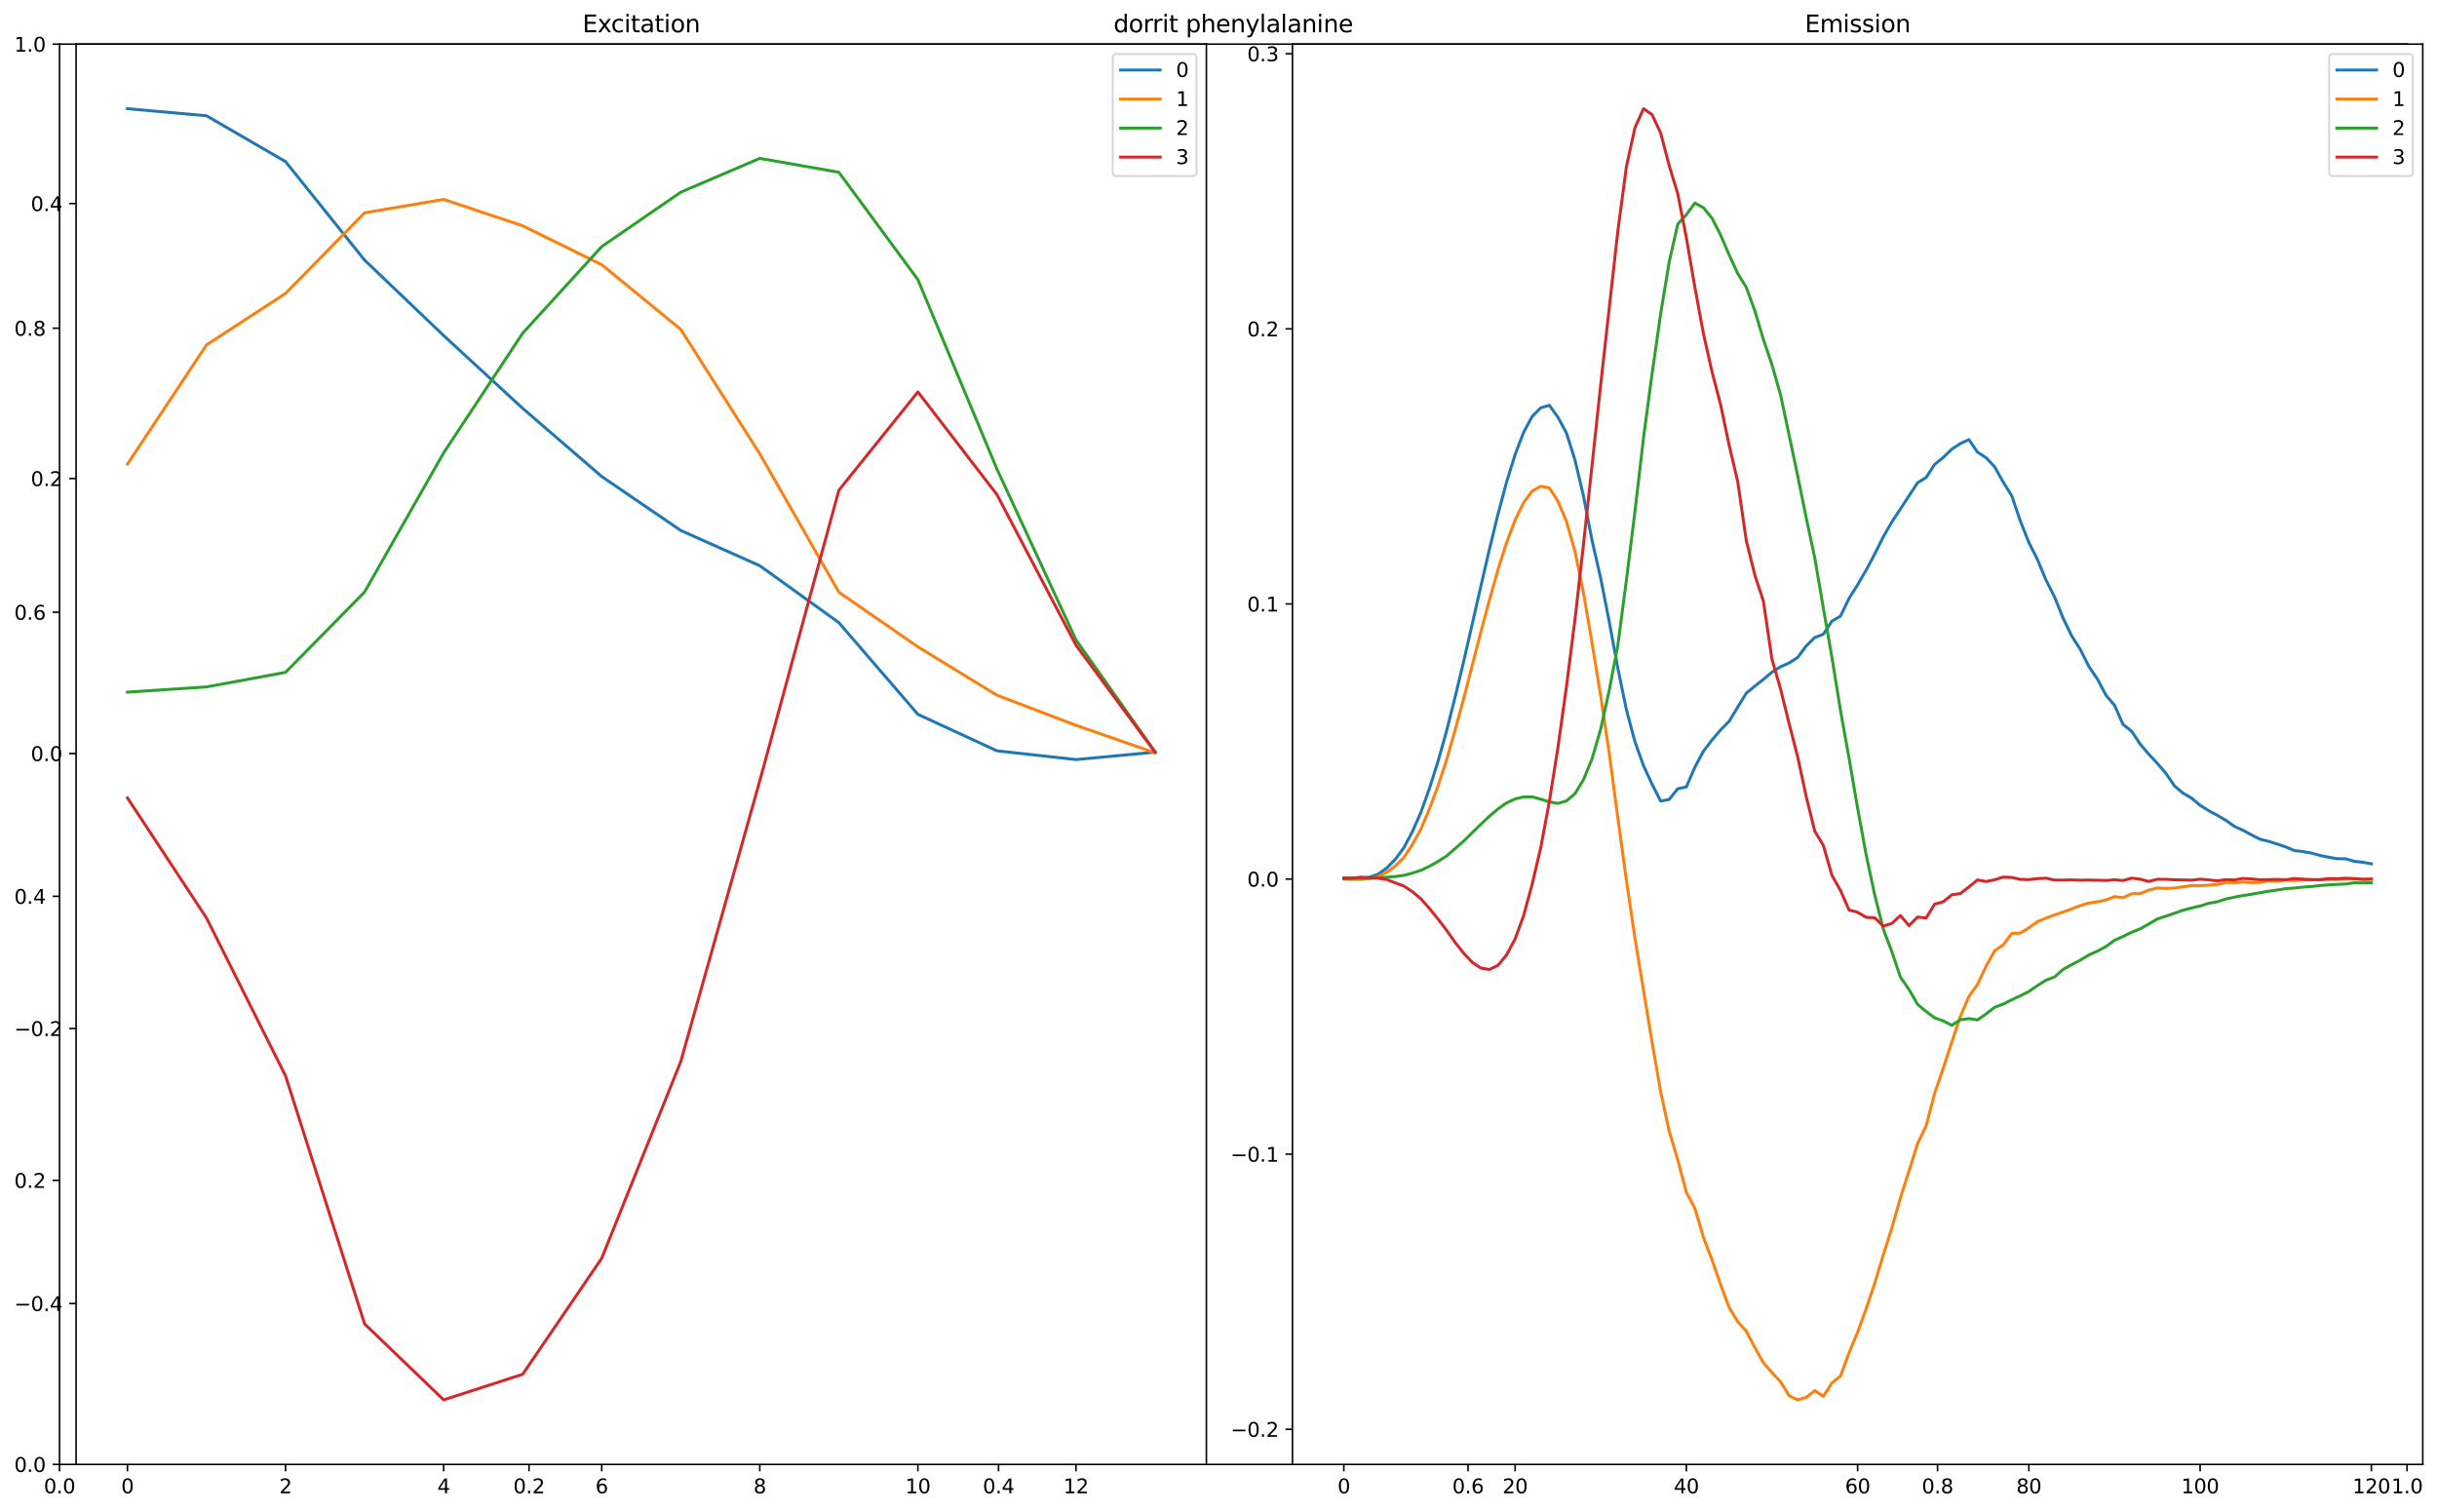 <?xml version="1.0" encoding="utf-8" standalone="no"?>
<!DOCTYPE svg PUBLIC "-//W3C//DTD SVG 1.1//EN"
  "http://www.w3.org/Graphics/SVG/1.1/DTD/svg11.dtd">
<svg xmlns:xlink="http://www.w3.org/1999/xlink" width="1232.4pt" height="764.4pt" viewBox="0 0 1232.4 764.4" xmlns="http://www.w3.org/2000/svg" version="1.1">
 <defs>
  <style type="text/css">*{stroke-linejoin: round; stroke-linecap: butt}</style>
 </defs>
 <g id="figure_1">
  <g id="patch_1">
   <path d="M 0 764.4 
L 1232.4 764.4 
L 1232.4 0 
L 0 0 
z
" style="fill: #ffffff"/>
  </g>
  <g id="axes_1">
   <g id="patch_2">
    <path d="M 30.103 740.521 
L 1217.248 740.521 
L 1217.248 22.318 
L 30.103 22.318 
z
" style="fill: #ffffff"/>
   </g>
   <g id="matplotlib.axis_1">
    <g id="xtick_1">
     <g id="line2d_1">
      <defs>
       <path id="m4908c659bb" d="M 0 0 
L 0 3.5 
" style="stroke: #000000; stroke-width: 0.8"/>
      </defs>
      <g>
       <use xlink:href="#m4908c659bb" x="30.103" y="740.521" style="stroke: #000000; stroke-width: 0.8"/>
      </g>
     </g>
     <g id="text_1">
      <!-- 0.0 -->
      <g transform="translate(22.152 755.12) scale(0.1 -0.1)">
       <defs>
        <path id="DejaVuSans-30" d="M 2034 4250 
Q 1547 4250 1301 3770 
Q 1056 3291 1056 2328 
Q 1056 1369 1301 889 
Q 1547 409 2034 409 
Q 2525 409 2770 889 
Q 3016 1369 3016 2328 
Q 3016 3291 2770 3770 
Q 2525 4250 2034 4250 
z
M 2034 4750 
Q 2819 4750 3233 4129 
Q 3647 3509 3647 2328 
Q 3647 1150 3233 529 
Q 2819 -91 2034 -91 
Q 1250 -91 836 529 
Q 422 1150 422 2328 
Q 422 3509 836 4129 
Q 1250 4750 2034 4750 
z
" transform="scale(0.016)"/>
        <path id="DejaVuSans-2e" d="M 684 794 
L 1344 794 
L 1344 0 
L 684 0 
L 684 794 
z
" transform="scale(0.016)"/>
       </defs>
       <use xlink:href="#DejaVuSans-30"/>
       <use xlink:href="#DejaVuSans-2e" x="63.623"/>
       <use xlink:href="#DejaVuSans-30" x="95.41"/>
      </g>
     </g>
    </g>
    <g id="xtick_2">
     <g id="line2d_2">
      <g>
       <use xlink:href="#m4908c659bb" x="267.532" y="740.521" style="stroke: #000000; stroke-width: 0.8"/>
      </g>
     </g>
     <g id="text_2">
      <!-- 0.2 -->
      <g transform="translate(259.581 755.12) scale(0.1 -0.1)">
       <defs>
        <path id="DejaVuSans-32" d="M 1228 531 
L 3431 531 
L 3431 0 
L 469 0 
L 469 531 
Q 828 903 1448 1529 
Q 2069 2156 2228 2338 
Q 2531 2678 2651 2914 
Q 2772 3150 2772 3378 
Q 2772 3750 2511 3984 
Q 2250 4219 1831 4219 
Q 1534 4219 1204 4116 
Q 875 4013 500 3803 
L 500 4441 
Q 881 4594 1212 4672 
Q 1544 4750 1819 4750 
Q 2544 4750 2975 4387 
Q 3406 4025 3406 3419 
Q 3406 3131 3298 2873 
Q 3191 2616 2906 2266 
Q 2828 2175 2409 1742 
Q 1991 1309 1228 531 
z
" transform="scale(0.016)"/>
       </defs>
       <use xlink:href="#DejaVuSans-30"/>
       <use xlink:href="#DejaVuSans-2e" x="63.623"/>
       <use xlink:href="#DejaVuSans-32" x="95.41"/>
      </g>
     </g>
    </g>
    <g id="xtick_3">
     <g id="line2d_3">
      <g>
       <use xlink:href="#m4908c659bb" x="504.961" y="740.521" style="stroke: #000000; stroke-width: 0.8"/>
      </g>
     </g>
     <g id="text_3">
      <!-- 0.4 -->
      <g transform="translate(497.009 755.12) scale(0.1 -0.1)">
       <defs>
        <path id="DejaVuSans-34" d="M 2419 4116 
L 825 1625 
L 2419 1625 
L 2419 4116 
z
M 2253 4666 
L 3047 4666 
L 3047 1625 
L 3713 1625 
L 3713 1100 
L 3047 1100 
L 3047 0 
L 2419 0 
L 2419 1100 
L 313 1100 
L 313 1709 
L 2253 4666 
z
" transform="scale(0.016)"/>
       </defs>
       <use xlink:href="#DejaVuSans-30"/>
       <use xlink:href="#DejaVuSans-2e" x="63.623"/>
       <use xlink:href="#DejaVuSans-34" x="95.41"/>
      </g>
     </g>
    </g>
    <g id="xtick_4">
     <g id="line2d_4">
      <g>
       <use xlink:href="#m4908c659bb" x="742.39" y="740.521" style="stroke: #000000; stroke-width: 0.8"/>
      </g>
     </g>
     <g id="text_4">
      <!-- 0.6 -->
      <g transform="translate(734.438 755.12) scale(0.1 -0.1)">
       <defs>
        <path id="DejaVuSans-36" d="M 2113 2584 
Q 1688 2584 1439 2293 
Q 1191 2003 1191 1497 
Q 1191 994 1439 701 
Q 1688 409 2113 409 
Q 2538 409 2786 701 
Q 3034 994 3034 1497 
Q 3034 2003 2786 2293 
Q 2538 2584 2113 2584 
z
M 3366 4563 
L 3366 3988 
Q 3128 4100 2886 4159 
Q 2644 4219 2406 4219 
Q 1781 4219 1451 3797 
Q 1122 3375 1075 2522 
Q 1259 2794 1537 2939 
Q 1816 3084 2150 3084 
Q 2853 3084 3261 2657 
Q 3669 2231 3669 1497 
Q 3669 778 3244 343 
Q 2819 -91 2113 -91 
Q 1303 -91 875 529 
Q 447 1150 447 2328 
Q 447 3434 972 4092 
Q 1497 4750 2381 4750 
Q 2619 4750 2861 4703 
Q 3103 4656 3366 4563 
z
" transform="scale(0.016)"/>
       </defs>
       <use xlink:href="#DejaVuSans-30"/>
       <use xlink:href="#DejaVuSans-2e" x="63.623"/>
       <use xlink:href="#DejaVuSans-36" x="95.41"/>
      </g>
     </g>
    </g>
    <g id="xtick_5">
     <g id="line2d_5">
      <g>
       <use xlink:href="#m4908c659bb" x="979.819" y="740.521" style="stroke: #000000; stroke-width: 0.8"/>
      </g>
     </g>
     <g id="text_5">
      <!-- 0.8 -->
      <g transform="translate(971.867 755.12) scale(0.1 -0.1)">
       <defs>
        <path id="DejaVuSans-38" d="M 2034 2216 
Q 1584 2216 1326 1975 
Q 1069 1734 1069 1313 
Q 1069 891 1326 650 
Q 1584 409 2034 409 
Q 2484 409 2743 651 
Q 3003 894 3003 1313 
Q 3003 1734 2745 1975 
Q 2488 2216 2034 2216 
z
M 1403 2484 
Q 997 2584 770 2862 
Q 544 3141 544 3541 
Q 544 4100 942 4425 
Q 1341 4750 2034 4750 
Q 2731 4750 3128 4425 
Q 3525 4100 3525 3541 
Q 3525 3141 3298 2862 
Q 3072 2584 2669 2484 
Q 3125 2378 3379 2068 
Q 3634 1759 3634 1313 
Q 3634 634 3220 271 
Q 2806 -91 2034 -91 
Q 1263 -91 848 271 
Q 434 634 434 1313 
Q 434 1759 690 2068 
Q 947 2378 1403 2484 
z
M 1172 3481 
Q 1172 3119 1398 2916 
Q 1625 2713 2034 2713 
Q 2441 2713 2670 2916 
Q 2900 3119 2900 3481 
Q 2900 3844 2670 4047 
Q 2441 4250 2034 4250 
Q 1625 4250 1398 4047 
Q 1172 3844 1172 3481 
z
" transform="scale(0.016)"/>
       </defs>
       <use xlink:href="#DejaVuSans-30"/>
       <use xlink:href="#DejaVuSans-2e" x="63.623"/>
       <use xlink:href="#DejaVuSans-38" x="95.41"/>
      </g>
     </g>
    </g>
    <g id="xtick_6">
     <g id="line2d_6">
      <g>
       <use xlink:href="#m4908c659bb" x="1217.248" y="740.521" style="stroke: #000000; stroke-width: 0.8"/>
      </g>
     </g>
     <g id="text_6">
      <!-- 1.0 -->
      <g transform="translate(1209.296 755.12) scale(0.1 -0.1)">
       <defs>
        <path id="DejaVuSans-31" d="M 794 531 
L 1825 531 
L 1825 4091 
L 703 3866 
L 703 4441 
L 1819 4666 
L 2450 4666 
L 2450 531 
L 3481 531 
L 3481 0 
L 794 0 
L 794 531 
z
" transform="scale(0.016)"/>
       </defs>
       <use xlink:href="#DejaVuSans-31"/>
       <use xlink:href="#DejaVuSans-2e" x="63.623"/>
       <use xlink:href="#DejaVuSans-30" x="95.41"/>
      </g>
     </g>
    </g>
   </g>
   <g id="matplotlib.axis_2">
    <g id="ytick_1">
     <g id="line2d_7">
      <defs>
       <path id="m9a67d283ca" d="M 0 0 
L -3.5 0 
" style="stroke: #000000; stroke-width: 0.8"/>
      </defs>
      <g>
       <use xlink:href="#m9a67d283ca" x="30.103" y="740.521" style="stroke: #000000; stroke-width: 0.8"/>
      </g>
     </g>
     <g id="text_7">
      <!-- 0.0 -->
      <g transform="translate(7.2 744.321) scale(0.1 -0.1)">
       <use xlink:href="#DejaVuSans-30"/>
       <use xlink:href="#DejaVuSans-2e" x="63.623"/>
       <use xlink:href="#DejaVuSans-30" x="95.41"/>
      </g>
     </g>
    </g>
    <g id="ytick_2">
     <g id="line2d_8">
      <g>
       <use xlink:href="#m9a67d283ca" x="30.103" y="596.881" style="stroke: #000000; stroke-width: 0.8"/>
      </g>
     </g>
     <g id="text_8">
      <!-- 0.2 -->
      <g transform="translate(7.2 600.68) scale(0.1 -0.1)">
       <use xlink:href="#DejaVuSans-30"/>
       <use xlink:href="#DejaVuSans-2e" x="63.623"/>
       <use xlink:href="#DejaVuSans-32" x="95.41"/>
      </g>
     </g>
    </g>
    <g id="ytick_3">
     <g id="line2d_9">
      <g>
       <use xlink:href="#m9a67d283ca" x="30.103" y="453.24" style="stroke: #000000; stroke-width: 0.8"/>
      </g>
     </g>
     <g id="text_9">
      <!-- 0.4 -->
      <g transform="translate(7.2 457.039) scale(0.1 -0.1)">
       <use xlink:href="#DejaVuSans-30"/>
       <use xlink:href="#DejaVuSans-2e" x="63.623"/>
       <use xlink:href="#DejaVuSans-34" x="95.41"/>
      </g>
     </g>
    </g>
    <g id="ytick_4">
     <g id="line2d_10">
      <g>
       <use xlink:href="#m9a67d283ca" x="30.103" y="309.599" style="stroke: #000000; stroke-width: 0.8"/>
      </g>
     </g>
     <g id="text_10">
      <!-- 0.6 -->
      <g transform="translate(7.2 313.399) scale(0.1 -0.1)">
       <use xlink:href="#DejaVuSans-30"/>
       <use xlink:href="#DejaVuSans-2e" x="63.623"/>
       <use xlink:href="#DejaVuSans-36" x="95.41"/>
      </g>
     </g>
    </g>
    <g id="ytick_5">
     <g id="line2d_11">
      <g>
       <use xlink:href="#m9a67d283ca" x="30.103" y="165.959" style="stroke: #000000; stroke-width: 0.8"/>
      </g>
     </g>
     <g id="text_11">
      <!-- 0.8 -->
      <g transform="translate(7.2 169.758) scale(0.1 -0.1)">
       <use xlink:href="#DejaVuSans-30"/>
       <use xlink:href="#DejaVuSans-2e" x="63.623"/>
       <use xlink:href="#DejaVuSans-38" x="95.41"/>
      </g>
     </g>
    </g>
    <g id="ytick_6">
     <g id="line2d_12">
      <g>
       <use xlink:href="#m9a67d283ca" x="30.103" y="22.318" style="stroke: #000000; stroke-width: 0.8"/>
      </g>
     </g>
     <g id="text_12">
      <!-- 1.0 -->
      <g transform="translate(7.2 26.117) scale(0.1 -0.1)">
       <use xlink:href="#DejaVuSans-31"/>
       <use xlink:href="#DejaVuSans-2e" x="63.623"/>
       <use xlink:href="#DejaVuSans-30" x="95.41"/>
      </g>
     </g>
    </g>
   </g>
   <g id="patch_3">
    <path d="M 30.103 740.521 
L 30.103 22.318 
" style="fill: none; stroke: #000000; stroke-width: 0.8; stroke-linejoin: miter; stroke-linecap: square"/>
   </g>
   <g id="patch_4">
    <path d="M 1217.248 740.521 
L 1217.248 22.318 
" style="fill: none; stroke: #000000; stroke-width: 0.8; stroke-linejoin: miter; stroke-linecap: square"/>
   </g>
   <g id="patch_5">
    <path d="M 30.103 740.521 
L 1217.248 740.521 
" style="fill: none; stroke: #000000; stroke-width: 0.8; stroke-linejoin: miter; stroke-linecap: square"/>
   </g>
   <g id="patch_6">
    <path d="M 30.103 22.318 
L 1217.248 22.318 
" style="fill: none; stroke: #000000; stroke-width: 0.8; stroke-linejoin: miter; stroke-linecap: square"/>
   </g>
   <g id="text_13">
    <!-- dorrit phenylalanine -->
    <g transform="translate(563.133 16.318) scale(0.12 -0.12)">
     <defs>
      <path id="DejaVuSans-64" d="M 2906 2969 
L 2906 4863 
L 3481 4863 
L 3481 0 
L 2906 0 
L 2906 525 
Q 2725 213 2448 61 
Q 2172 -91 1784 -91 
Q 1150 -91 751 415 
Q 353 922 353 1747 
Q 353 2572 751 3078 
Q 1150 3584 1784 3584 
Q 2172 3584 2448 3432 
Q 2725 3281 2906 2969 
z
M 947 1747 
Q 947 1113 1208 752 
Q 1469 391 1925 391 
Q 2381 391 2643 752 
Q 2906 1113 2906 1747 
Q 2906 2381 2643 2742 
Q 2381 3103 1925 3103 
Q 1469 3103 1208 2742 
Q 947 2381 947 1747 
z
" transform="scale(0.016)"/>
      <path id="DejaVuSans-6f" d="M 1959 3097 
Q 1497 3097 1228 2736 
Q 959 2375 959 1747 
Q 959 1119 1226 758 
Q 1494 397 1959 397 
Q 2419 397 2687 759 
Q 2956 1122 2956 1747 
Q 2956 2369 2687 2733 
Q 2419 3097 1959 3097 
z
M 1959 3584 
Q 2709 3584 3137 3096 
Q 3566 2609 3566 1747 
Q 3566 888 3137 398 
Q 2709 -91 1959 -91 
Q 1206 -91 779 398 
Q 353 888 353 1747 
Q 353 2609 779 3096 
Q 1206 3584 1959 3584 
z
" transform="scale(0.016)"/>
      <path id="DejaVuSans-72" d="M 2631 2963 
Q 2534 3019 2420 3045 
Q 2306 3072 2169 3072 
Q 1681 3072 1420 2755 
Q 1159 2438 1159 1844 
L 1159 0 
L 581 0 
L 581 3500 
L 1159 3500 
L 1159 2956 
Q 1341 3275 1631 3429 
Q 1922 3584 2338 3584 
Q 2397 3584 2469 3576 
Q 2541 3569 2628 3553 
L 2631 2963 
z
" transform="scale(0.016)"/>
      <path id="DejaVuSans-69" d="M 603 3500 
L 1178 3500 
L 1178 0 
L 603 0 
L 603 3500 
z
M 603 4863 
L 1178 4863 
L 1178 4134 
L 603 4134 
L 603 4863 
z
" transform="scale(0.016)"/>
      <path id="DejaVuSans-74" d="M 1172 4494 
L 1172 3500 
L 2356 3500 
L 2356 3053 
L 1172 3053 
L 1172 1153 
Q 1172 725 1289 603 
Q 1406 481 1766 481 
L 2356 481 
L 2356 0 
L 1766 0 
Q 1100 0 847 248 
Q 594 497 594 1153 
L 594 3053 
L 172 3053 
L 172 3500 
L 594 3500 
L 594 4494 
L 1172 4494 
z
" transform="scale(0.016)"/>
      <path id="DejaVuSans-20" transform="scale(0.016)"/>
      <path id="DejaVuSans-70" d="M 1159 525 
L 1159 -1331 
L 581 -1331 
L 581 3500 
L 1159 3500 
L 1159 2969 
Q 1341 3281 1617 3432 
Q 1894 3584 2278 3584 
Q 2916 3584 3314 3078 
Q 3713 2572 3713 1747 
Q 3713 922 3314 415 
Q 2916 -91 2278 -91 
Q 1894 -91 1617 61 
Q 1341 213 1159 525 
z
M 3116 1747 
Q 3116 2381 2855 2742 
Q 2594 3103 2138 3103 
Q 1681 3103 1420 2742 
Q 1159 2381 1159 1747 
Q 1159 1113 1420 752 
Q 1681 391 2138 391 
Q 2594 391 2855 752 
Q 3116 1113 3116 1747 
z
" transform="scale(0.016)"/>
      <path id="DejaVuSans-68" d="M 3513 2113 
L 3513 0 
L 2938 0 
L 2938 2094 
Q 2938 2591 2744 2837 
Q 2550 3084 2163 3084 
Q 1697 3084 1428 2787 
Q 1159 2491 1159 1978 
L 1159 0 
L 581 0 
L 581 4863 
L 1159 4863 
L 1159 2956 
Q 1366 3272 1645 3428 
Q 1925 3584 2291 3584 
Q 2894 3584 3203 3211 
Q 3513 2838 3513 2113 
z
" transform="scale(0.016)"/>
      <path id="DejaVuSans-65" d="M 3597 1894 
L 3597 1613 
L 953 1613 
Q 991 1019 1311 708 
Q 1631 397 2203 397 
Q 2534 397 2845 478 
Q 3156 559 3463 722 
L 3463 178 
Q 3153 47 2828 -22 
Q 2503 -91 2169 -91 
Q 1331 -91 842 396 
Q 353 884 353 1716 
Q 353 2575 817 3079 
Q 1281 3584 2069 3584 
Q 2775 3584 3186 3129 
Q 3597 2675 3597 1894 
z
M 3022 2063 
Q 3016 2534 2758 2815 
Q 2500 3097 2075 3097 
Q 1594 3097 1305 2825 
Q 1016 2553 972 2059 
L 3022 2063 
z
" transform="scale(0.016)"/>
      <path id="DejaVuSans-6e" d="M 3513 2113 
L 3513 0 
L 2938 0 
L 2938 2094 
Q 2938 2591 2744 2837 
Q 2550 3084 2163 3084 
Q 1697 3084 1428 2787 
Q 1159 2491 1159 1978 
L 1159 0 
L 581 0 
L 581 3500 
L 1159 3500 
L 1159 2956 
Q 1366 3272 1645 3428 
Q 1925 3584 2291 3584 
Q 2894 3584 3203 3211 
Q 3513 2838 3513 2113 
z
" transform="scale(0.016)"/>
      <path id="DejaVuSans-79" d="M 2059 -325 
Q 1816 -950 1584 -1140 
Q 1353 -1331 966 -1331 
L 506 -1331 
L 506 -850 
L 844 -850 
Q 1081 -850 1212 -737 
Q 1344 -625 1503 -206 
L 1606 56 
L 191 3500 
L 800 3500 
L 1894 763 
L 2988 3500 
L 3597 3500 
L 2059 -325 
z
" transform="scale(0.016)"/>
      <path id="DejaVuSans-6c" d="M 603 4863 
L 1178 4863 
L 1178 0 
L 603 0 
L 603 4863 
z
" transform="scale(0.016)"/>
      <path id="DejaVuSans-61" d="M 2194 1759 
Q 1497 1759 1228 1600 
Q 959 1441 959 1056 
Q 959 750 1161 570 
Q 1363 391 1709 391 
Q 2188 391 2477 730 
Q 2766 1069 2766 1631 
L 2766 1759 
L 2194 1759 
z
M 3341 1997 
L 3341 0 
L 2766 0 
L 2766 531 
Q 2569 213 2275 61 
Q 1981 -91 1556 -91 
Q 1019 -91 701 211 
Q 384 513 384 1019 
Q 384 1609 779 1909 
Q 1175 2209 1959 2209 
L 2766 2209 
L 2766 2266 
Q 2766 2663 2505 2880 
Q 2244 3097 1772 3097 
Q 1472 3097 1187 3025 
Q 903 2953 641 2809 
L 641 3341 
Q 956 3463 1253 3523 
Q 1550 3584 1831 3584 
Q 2591 3584 2966 3190 
Q 3341 2797 3341 1997 
z
" transform="scale(0.016)"/>
     </defs>
     <use xlink:href="#DejaVuSans-64"/>
     <use xlink:href="#DejaVuSans-6f" x="63.477"/>
     <use xlink:href="#DejaVuSans-72" x="124.658"/>
     <use xlink:href="#DejaVuSans-72" x="164.021"/>
     <use xlink:href="#DejaVuSans-69" x="205.135"/>
     <use xlink:href="#DejaVuSans-74" x="232.918"/>
     <use xlink:href="#DejaVuSans-20" x="272.127"/>
     <use xlink:href="#DejaVuSans-70" x="303.914"/>
     <use xlink:href="#DejaVuSans-68" x="367.391"/>
     <use xlink:href="#DejaVuSans-65" x="430.77"/>
     <use xlink:href="#DejaVuSans-6e" x="492.293"/>
     <use xlink:href="#DejaVuSans-79" x="555.672"/>
     <use xlink:href="#DejaVuSans-6c" x="614.852"/>
     <use xlink:href="#DejaVuSans-61" x="642.635"/>
     <use xlink:href="#DejaVuSans-6c" x="703.914"/>
     <use xlink:href="#DejaVuSans-61" x="731.697"/>
     <use xlink:href="#DejaVuSans-6e" x="792.977"/>
     <use xlink:href="#DejaVuSans-69" x="856.355"/>
     <use xlink:href="#DejaVuSans-6e" x="884.139"/>
     <use xlink:href="#DejaVuSans-65" x="947.518"/>
    </g>
   </g>
  </g>
  <g id="axes_2">
   <g id="patch_7">
    <path d="M 38.483 740.521 
L 610.08 740.521 
L 610.08 22.318 
L 38.483 22.318 
z
" style="fill: #ffffff"/>
   </g>
   <g id="matplotlib.axis_3">
    <g id="xtick_7">
     <g id="line2d_13">
      <g>
       <use xlink:href="#m4908c659bb" x="64.464" y="740.521" style="stroke: #000000; stroke-width: 0.8"/>
      </g>
     </g>
     <g id="text_14">
      <!-- 0 -->
      <g transform="translate(61.283 755.12) scale(0.1 -0.1)">
       <use xlink:href="#DejaVuSans-30"/>
      </g>
     </g>
    </g>
    <g id="xtick_8">
     <g id="line2d_14">
      <g>
       <use xlink:href="#m4908c659bb" x="144.408" y="740.521" style="stroke: #000000; stroke-width: 0.8"/>
      </g>
     </g>
     <g id="text_15">
      <!-- 2 -->
      <g transform="translate(141.227 755.12) scale(0.1 -0.1)">
       <use xlink:href="#DejaVuSans-32"/>
      </g>
     </g>
    </g>
    <g id="xtick_9">
     <g id="line2d_15">
      <g>
       <use xlink:href="#m4908c659bb" x="224.352" y="740.521" style="stroke: #000000; stroke-width: 0.8"/>
      </g>
     </g>
     <g id="text_16">
      <!-- 4 -->
      <g transform="translate(221.171 755.12) scale(0.1 -0.1)">
       <use xlink:href="#DejaVuSans-34"/>
      </g>
     </g>
    </g>
    <g id="xtick_10">
     <g id="line2d_16">
      <g>
       <use xlink:href="#m4908c659bb" x="304.295" y="740.521" style="stroke: #000000; stroke-width: 0.8"/>
      </g>
     </g>
     <g id="text_17">
      <!-- 6 -->
      <g transform="translate(301.114 755.12) scale(0.1 -0.1)">
       <use xlink:href="#DejaVuSans-36"/>
      </g>
     </g>
    </g>
    <g id="xtick_11">
     <g id="line2d_17">
      <g>
       <use xlink:href="#m4908c659bb" x="384.239" y="740.521" style="stroke: #000000; stroke-width: 0.8"/>
      </g>
     </g>
     <g id="text_18">
      <!-- 8 -->
      <g transform="translate(381.058 755.12) scale(0.1 -0.1)">
       <use xlink:href="#DejaVuSans-38"/>
      </g>
     </g>
    </g>
    <g id="xtick_12">
     <g id="line2d_18">
      <g>
       <use xlink:href="#m4908c659bb" x="464.183" y="740.521" style="stroke: #000000; stroke-width: 0.8"/>
      </g>
     </g>
     <g id="text_19">
      <!-- 10 -->
      <g transform="translate(457.82 755.12) scale(0.1 -0.1)">
       <use xlink:href="#DejaVuSans-31"/>
       <use xlink:href="#DejaVuSans-30" x="63.623"/>
      </g>
     </g>
    </g>
    <g id="xtick_13">
     <g id="line2d_19">
      <g>
       <use xlink:href="#m4908c659bb" x="544.126" y="740.521" style="stroke: #000000; stroke-width: 0.8"/>
      </g>
     </g>
     <g id="text_20">
      <!-- 12 -->
      <g transform="translate(537.764 755.12) scale(0.1 -0.1)">
       <use xlink:href="#DejaVuSans-31"/>
       <use xlink:href="#DejaVuSans-32" x="63.623"/>
      </g>
     </g>
    </g>
   </g>
   <g id="matplotlib.axis_4">
    <g id="ytick_7">
     <g id="line2d_20">
      <g>
       <use xlink:href="#m9a67d283ca" x="38.483" y="659.158" style="stroke: #000000; stroke-width: 0.8"/>
      </g>
     </g>
     <g id="text_21">
      <!-- −0.4 -->
      <g transform="translate(7.2 662.957) scale(0.1 -0.1)">
       <defs>
        <path id="DejaVuSans-2212" d="M 678 2272 
L 4684 2272 
L 4684 1741 
L 678 1741 
L 678 2272 
z
" transform="scale(0.016)"/>
       </defs>
       <use xlink:href="#DejaVuSans-2212"/>
       <use xlink:href="#DejaVuSans-30" x="83.789"/>
       <use xlink:href="#DejaVuSans-2e" x="147.412"/>
       <use xlink:href="#DejaVuSans-34" x="179.199"/>
      </g>
     </g>
    </g>
    <g id="ytick_8">
     <g id="line2d_21">
      <g>
       <use xlink:href="#m9a67d283ca" x="38.483" y="520.099" style="stroke: #000000; stroke-width: 0.8"/>
      </g>
     </g>
     <g id="text_22">
      <!-- −0.2 -->
      <g transform="translate(7.2 523.898) scale(0.1 -0.1)">
       <use xlink:href="#DejaVuSans-2212"/>
       <use xlink:href="#DejaVuSans-30" x="83.789"/>
       <use xlink:href="#DejaVuSans-2e" x="147.412"/>
       <use xlink:href="#DejaVuSans-32" x="179.199"/>
      </g>
     </g>
    </g>
    <g id="ytick_9">
     <g id="line2d_22">
      <g>
       <use xlink:href="#m9a67d283ca" x="38.483" y="381.04" style="stroke: #000000; stroke-width: 0.8"/>
      </g>
     </g>
     <g id="text_23">
      <!-- 0.0 -->
      <g transform="translate(15.58 384.839) scale(0.1 -0.1)">
       <use xlink:href="#DejaVuSans-30"/>
       <use xlink:href="#DejaVuSans-2e" x="63.623"/>
       <use xlink:href="#DejaVuSans-30" x="95.41"/>
      </g>
     </g>
    </g>
    <g id="ytick_10">
     <g id="line2d_23">
      <g>
       <use xlink:href="#m9a67d283ca" x="38.483" y="241.981" style="stroke: #000000; stroke-width: 0.8"/>
      </g>
     </g>
     <g id="text_24">
      <!-- 0.2 -->
      <g transform="translate(15.58 245.781) scale(0.1 -0.1)">
       <use xlink:href="#DejaVuSans-30"/>
       <use xlink:href="#DejaVuSans-2e" x="63.623"/>
       <use xlink:href="#DejaVuSans-32" x="95.41"/>
      </g>
     </g>
    </g>
    <g id="ytick_11">
     <g id="line2d_24">
      <g>
       <use xlink:href="#m9a67d283ca" x="38.483" y="102.922" style="stroke: #000000; stroke-width: 0.8"/>
      </g>
     </g>
     <g id="text_25">
      <!-- 0.4 -->
      <g transform="translate(15.58 106.722) scale(0.1 -0.1)">
       <use xlink:href="#DejaVuSans-30"/>
       <use xlink:href="#DejaVuSans-2e" x="63.623"/>
       <use xlink:href="#DejaVuSans-34" x="95.41"/>
      </g>
     </g>
    </g>
   </g>
   <g id="line2d_25">
    <path d="M 64.464 54.964 
L 104.436 58.551 
L 144.408 81.735 
L 184.38 131.55 
L 224.352 169.685 
L 264.324 206.503 
L 304.295 240.962 
L 344.267 268.257 
L 384.239 286.081 
L 424.211 314.842 
L 464.183 361.228 
L 504.154 379.683 
L 544.126 384.096 
L 584.098 380.356 
" clip-path="url(#p0a8454d461)" style="fill: none; stroke: #1f77b4; stroke-width: 1.5; stroke-linecap: square"/>
   </g>
   <g id="line2d_26">
    <path d="M 64.464 234.663 
L 104.436 174.411 
L 144.408 148.364 
L 184.38 107.626 
L 224.352 100.83 
L 264.324 114.19 
L 304.295 133.855 
L 344.267 166.573 
L 384.239 229.528 
L 424.211 299.453 
L 464.183 327.094 
L 504.154 351.56 
L 544.126 366.763 
L 584.098 380.689 
" clip-path="url(#p0a8454d461)" style="fill: none; stroke: #ff7f0e; stroke-width: 1.5; stroke-linecap: square"/>
   </g>
   <g id="line2d_27">
    <path d="M 64.464 349.991 
L 104.436 347.35 
L 144.408 339.988 
L 184.38 299.337 
L 224.352 229.003 
L 264.324 168.487 
L 304.295 124.69 
L 344.267 97.186 
L 384.239 80.084 
L 424.211 87.11 
L 464.183 141.419 
L 504.154 237.158 
L 544.126 323.588 
L 584.098 380.15 
" clip-path="url(#p0a8454d461)" style="fill: none; stroke: #2ca02c; stroke-width: 1.5; stroke-linecap: square"/>
   </g>
   <g id="line2d_28">
    <path d="M 64.464 403.491 
L 104.436 464.232 
L 144.408 544.049 
L 184.38 669.473 
L 224.352 707.876 
L 264.324 694.938 
L 304.295 636.272 
L 344.267 536.791 
L 384.239 394.8 
L 424.211 247.923 
L 464.183 198.189 
L 504.154 250.111 
L 544.126 326.253 
L 584.098 380.353 
" clip-path="url(#p0a8454d461)" style="fill: none; stroke: #d62728; stroke-width: 1.5; stroke-linecap: square"/>
   </g>
   <g id="patch_8">
    <path d="M 38.483 740.521 
L 38.483 22.318 
" style="fill: none; stroke: #000000; stroke-width: 0.8; stroke-linejoin: miter; stroke-linecap: square"/>
   </g>
   <g id="patch_9">
    <path d="M 610.08 740.521 
L 610.08 22.318 
" style="fill: none; stroke: #000000; stroke-width: 0.8; stroke-linejoin: miter; stroke-linecap: square"/>
   </g>
   <g id="patch_10">
    <path d="M 38.483 740.521 
L 610.08 740.521 
" style="fill: none; stroke: #000000; stroke-width: 0.8; stroke-linejoin: miter; stroke-linecap: square"/>
   </g>
   <g id="patch_11">
    <path d="M 38.483 22.318 
L 610.08 22.318 
" style="fill: none; stroke: #000000; stroke-width: 0.8; stroke-linejoin: miter; stroke-linecap: square"/>
   </g>
   <g id="text_26">
    <!-- Excitation -->
    <g transform="translate(294.556 16.318) scale(0.12 -0.12)">
     <defs>
      <path id="DejaVuSans-45" d="M 628 4666 
L 3578 4666 
L 3578 4134 
L 1259 4134 
L 1259 2753 
L 3481 2753 
L 3481 2222 
L 1259 2222 
L 1259 531 
L 3634 531 
L 3634 0 
L 628 0 
L 628 4666 
z
" transform="scale(0.016)"/>
      <path id="DejaVuSans-78" d="M 3513 3500 
L 2247 1797 
L 3578 0 
L 2900 0 
L 1881 1375 
L 863 0 
L 184 0 
L 1544 1831 
L 300 3500 
L 978 3500 
L 1906 2253 
L 2834 3500 
L 3513 3500 
z
" transform="scale(0.016)"/>
      <path id="DejaVuSans-63" d="M 3122 3366 
L 3122 2828 
Q 2878 2963 2633 3030 
Q 2388 3097 2138 3097 
Q 1578 3097 1268 2742 
Q 959 2388 959 1747 
Q 959 1106 1268 751 
Q 1578 397 2138 397 
Q 2388 397 2633 464 
Q 2878 531 3122 666 
L 3122 134 
Q 2881 22 2623 -34 
Q 2366 -91 2075 -91 
Q 1284 -91 818 406 
Q 353 903 353 1747 
Q 353 2603 823 3093 
Q 1294 3584 2113 3584 
Q 2378 3584 2631 3529 
Q 2884 3475 3122 3366 
z
" transform="scale(0.016)"/>
     </defs>
     <use xlink:href="#DejaVuSans-45"/>
     <use xlink:href="#DejaVuSans-78" x="63.184"/>
     <use xlink:href="#DejaVuSans-63" x="120.613"/>
     <use xlink:href="#DejaVuSans-69" x="175.594"/>
     <use xlink:href="#DejaVuSans-74" x="203.377"/>
     <use xlink:href="#DejaVuSans-61" x="242.586"/>
     <use xlink:href="#DejaVuSans-74" x="303.865"/>
     <use xlink:href="#DejaVuSans-69" x="343.074"/>
     <use xlink:href="#DejaVuSans-6f" x="370.857"/>
     <use xlink:href="#DejaVuSans-6e" x="432.039"/>
    </g>
   </g>
   <g id="legend_1">
    <g id="patch_12">
     <path d="M 564.717 89.031 
L 603.08 89.031 
Q 605.08 89.031 605.08 87.031 
L 605.08 29.318 
Q 605.08 27.318 603.08 27.318 
L 564.717 27.318 
Q 562.717 27.318 562.717 29.318 
L 562.717 87.031 
Q 562.717 89.031 564.717 89.031 
z
" style="fill: #ffffff; opacity: 0.8; stroke: #cccccc; stroke-linejoin: miter"/>
    </g>
    <g id="line2d_29">
     <path d="M 566.717 35.417 
L 576.717 35.417 
L 586.717 35.417 
" style="fill: none; stroke: #1f77b4; stroke-width: 1.5; stroke-linecap: square"/>
    </g>
    <g id="text_27">
     <!-- 0 -->
     <g transform="translate(594.717 38.917) scale(0.1 -0.1)">
      <use xlink:href="#DejaVuSans-30"/>
     </g>
    </g>
    <g id="line2d_30">
     <path d="M 566.717 50.095 
L 576.717 50.095 
L 586.717 50.095 
" style="fill: none; stroke: #ff7f0e; stroke-width: 1.5; stroke-linecap: square"/>
    </g>
    <g id="text_28">
     <!-- 1 -->
     <g transform="translate(594.717 53.595) scale(0.1 -0.1)">
      <use xlink:href="#DejaVuSans-31"/>
     </g>
    </g>
    <g id="line2d_31">
     <path d="M 566.717 64.773 
L 576.717 64.773 
L 586.717 64.773 
" style="fill: none; stroke: #2ca02c; stroke-width: 1.5; stroke-linecap: square"/>
    </g>
    <g id="text_29">
     <!-- 2 -->
     <g transform="translate(594.717 68.273) scale(0.1 -0.1)">
      <use xlink:href="#DejaVuSans-32"/>
     </g>
    </g>
    <g id="line2d_32">
     <path d="M 566.717 79.451 
L 576.717 79.451 
L 586.717 79.451 
" style="fill: none; stroke: #d62728; stroke-width: 1.5; stroke-linecap: square"/>
    </g>
    <g id="text_30">
     <!-- 3 -->
     <g transform="translate(594.717 82.951) scale(0.1 -0.1)">
      <defs>
       <path id="DejaVuSans-33" d="M 2597 2516 
Q 3050 2419 3304 2112 
Q 3559 1806 3559 1356 
Q 3559 666 3084 287 
Q 2609 -91 1734 -91 
Q 1441 -91 1130 -33 
Q 819 25 488 141 
L 488 750 
Q 750 597 1062 519 
Q 1375 441 1716 441 
Q 2309 441 2620 675 
Q 2931 909 2931 1356 
Q 2931 1769 2642 2001 
Q 2353 2234 1838 2234 
L 1294 2234 
L 1294 2753 
L 1863 2753 
Q 2328 2753 2575 2939 
Q 2822 3125 2822 3475 
Q 2822 3834 2567 4026 
Q 2313 4219 1838 4219 
Q 1578 4219 1281 4162 
Q 984 4106 628 3988 
L 628 4550 
Q 988 4650 1302 4700 
Q 1616 4750 1894 4750 
Q 2613 4750 3031 4423 
Q 3450 4097 3450 3541 
Q 3450 3153 3228 2886 
Q 3006 2619 2597 2516 
z
" transform="scale(0.016)"/>
      </defs>
      <use xlink:href="#DejaVuSans-33"/>
     </g>
    </g>
   </g>
  </g>
  <g id="axes_3">
   <g id="patch_13">
    <path d="M 653.603 740.521 
L 1225.2 740.521 
L 1225.2 22.318 
L 653.603 22.318 
z
" style="fill: #ffffff"/>
   </g>
   <g id="matplotlib.axis_5">
    <g id="xtick_14">
     <g id="line2d_33">
      <g>
       <use xlink:href="#m4908c659bb" x="679.584" y="740.521" style="stroke: #000000; stroke-width: 0.8"/>
      </g>
     </g>
     <g id="text_31">
      <!-- 0 -->
      <g transform="translate(676.403 755.12) scale(0.1 -0.1)">
       <use xlink:href="#DejaVuSans-30"/>
      </g>
     </g>
    </g>
    <g id="xtick_15">
     <g id="line2d_34">
      <g>
       <use xlink:href="#m4908c659bb" x="766.19" y="740.521" style="stroke: #000000; stroke-width: 0.8"/>
      </g>
     </g>
     <g id="text_32">
      <!-- 20 -->
      <g transform="translate(759.827 755.12) scale(0.1 -0.1)">
       <use xlink:href="#DejaVuSans-32"/>
       <use xlink:href="#DejaVuSans-30" x="63.623"/>
      </g>
     </g>
    </g>
    <g id="xtick_16">
     <g id="line2d_35">
      <g>
       <use xlink:href="#m4908c659bb" x="852.795" y="740.521" style="stroke: #000000; stroke-width: 0.8"/>
      </g>
     </g>
     <g id="text_33">
      <!-- 40 -->
      <g transform="translate(846.433 755.12) scale(0.1 -0.1)">
       <use xlink:href="#DejaVuSans-34"/>
       <use xlink:href="#DejaVuSans-30" x="63.623"/>
      </g>
     </g>
    </g>
    <g id="xtick_17">
     <g id="line2d_36">
      <g>
       <use xlink:href="#m4908c659bb" x="939.401" y="740.521" style="stroke: #000000; stroke-width: 0.8"/>
      </g>
     </g>
     <g id="text_34">
      <!-- 60 -->
      <g transform="translate(933.039 755.12) scale(0.1 -0.1)">
       <use xlink:href="#DejaVuSans-36"/>
       <use xlink:href="#DejaVuSans-30" x="63.623"/>
      </g>
     </g>
    </g>
    <g id="xtick_18">
     <g id="line2d_37">
      <g>
       <use xlink:href="#m4908c659bb" x="1026.007" y="740.521" style="stroke: #000000; stroke-width: 0.8"/>
      </g>
     </g>
     <g id="text_35">
      <!-- 80 -->
      <g transform="translate(1019.644 755.12) scale(0.1 -0.1)">
       <use xlink:href="#DejaVuSans-38"/>
       <use xlink:href="#DejaVuSans-30" x="63.623"/>
      </g>
     </g>
    </g>
    <g id="xtick_19">
     <g id="line2d_38">
      <g>
       <use xlink:href="#m4908c659bb" x="1112.612" y="740.521" style="stroke: #000000; stroke-width: 0.8"/>
      </g>
     </g>
     <g id="text_36">
      <!-- 100 -->
      <g transform="translate(1103.068 755.12) scale(0.1 -0.1)">
       <use xlink:href="#DejaVuSans-31"/>
       <use xlink:href="#DejaVuSans-30" x="63.623"/>
       <use xlink:href="#DejaVuSans-30" x="127.246"/>
      </g>
     </g>
    </g>
    <g id="xtick_20">
     <g id="line2d_39">
      <g>
       <use xlink:href="#m4908c659bb" x="1199.218" y="740.521" style="stroke: #000000; stroke-width: 0.8"/>
      </g>
     </g>
     <g id="text_37">
      <!-- 120 -->
      <g transform="translate(1189.674 755.12) scale(0.1 -0.1)">
       <use xlink:href="#DejaVuSans-31"/>
       <use xlink:href="#DejaVuSans-32" x="63.623"/>
       <use xlink:href="#DejaVuSans-30" x="127.246"/>
      </g>
     </g>
    </g>
   </g>
   <g id="matplotlib.axis_6">
    <g id="ytick_12">
     <g id="line2d_40">
      <g>
       <use xlink:href="#m9a67d283ca" x="653.603" y="722.758" style="stroke: #000000; stroke-width: 0.8"/>
      </g>
     </g>
     <g id="text_38">
      <!-- −0.2 -->
      <g transform="translate(622.32 726.558) scale(0.1 -0.1)">
       <use xlink:href="#DejaVuSans-2212"/>
       <use xlink:href="#DejaVuSans-30" x="83.789"/>
       <use xlink:href="#DejaVuSans-2e" x="147.412"/>
       <use xlink:href="#DejaVuSans-32" x="179.199"/>
      </g>
     </g>
    </g>
    <g id="ytick_13">
     <g id="line2d_41">
      <g>
       <use xlink:href="#m9a67d283ca" x="653.603" y="583.642" style="stroke: #000000; stroke-width: 0.8"/>
      </g>
     </g>
     <g id="text_39">
      <!-- −0.1 -->
      <g transform="translate(622.32 587.442) scale(0.1 -0.1)">
       <use xlink:href="#DejaVuSans-2212"/>
       <use xlink:href="#DejaVuSans-30" x="83.789"/>
       <use xlink:href="#DejaVuSans-2e" x="147.412"/>
       <use xlink:href="#DejaVuSans-31" x="179.199"/>
      </g>
     </g>
    </g>
    <g id="ytick_14">
     <g id="line2d_42">
      <g>
       <use xlink:href="#m9a67d283ca" x="653.603" y="444.527" style="stroke: #000000; stroke-width: 0.8"/>
      </g>
     </g>
     <g id="text_40">
      <!-- 0.0 -->
      <g transform="translate(630.699 448.326) scale(0.1 -0.1)">
       <use xlink:href="#DejaVuSans-30"/>
       <use xlink:href="#DejaVuSans-2e" x="63.623"/>
       <use xlink:href="#DejaVuSans-30" x="95.41"/>
      </g>
     </g>
    </g>
    <g id="ytick_15">
     <g id="line2d_43">
      <g>
       <use xlink:href="#m9a67d283ca" x="653.603" y="305.411" style="stroke: #000000; stroke-width: 0.8"/>
      </g>
     </g>
     <g id="text_41">
      <!-- 0.1 -->
      <g transform="translate(630.699 309.21) scale(0.1 -0.1)">
       <use xlink:href="#DejaVuSans-30"/>
       <use xlink:href="#DejaVuSans-2e" x="63.623"/>
       <use xlink:href="#DejaVuSans-31" x="95.41"/>
      </g>
     </g>
    </g>
    <g id="ytick_16">
     <g id="line2d_44">
      <g>
       <use xlink:href="#m9a67d283ca" x="653.603" y="166.295" style="stroke: #000000; stroke-width: 0.8"/>
      </g>
     </g>
     <g id="text_42">
      <!-- 0.2 -->
      <g transform="translate(630.699 170.094) scale(0.1 -0.1)">
       <use xlink:href="#DejaVuSans-30"/>
       <use xlink:href="#DejaVuSans-2e" x="63.623"/>
       <use xlink:href="#DejaVuSans-32" x="95.41"/>
      </g>
     </g>
    </g>
    <g id="ytick_17">
     <g id="line2d_45">
      <g>
       <use xlink:href="#m9a67d283ca" x="653.603" y="27.179" style="stroke: #000000; stroke-width: 0.8"/>
      </g>
     </g>
     <g id="text_43">
      <!-- 0.3 -->
      <g transform="translate(630.699 30.978) scale(0.1 -0.1)">
       <use xlink:href="#DejaVuSans-30"/>
       <use xlink:href="#DejaVuSans-2e" x="63.623"/>
       <use xlink:href="#DejaVuSans-33" x="95.41"/>
      </g>
     </g>
    </g>
   </g>
   <g id="line2d_46">
    <path d="M 679.584 444.101 
L 683.915 444.212 
L 688.245 444.219 
L 692.575 443.585 
L 696.905 442.051 
L 701.236 438.987 
L 705.566 434.585 
L 709.896 428.755 
L 714.226 420.573 
L 718.557 410.767 
L 722.887 398.669 
L 727.217 384.947 
L 731.548 369.588 
L 735.878 352.415 
L 740.208 334.352 
L 744.538 315.457 
L 748.869 296.446 
L 753.199 277.816 
L 757.529 260.067 
L 761.86 243.865 
L 766.19 229.861 
L 770.52 218.582 
L 774.85 210.55 
L 779.181 206.236 
L 783.511 204.941 
L 787.841 210.966 
L 792.172 218.959 
L 796.502 232.734 
L 800.832 251.145 
L 805.162 273.587 
L 809.493 292.479 
L 813.823 314.488 
L 818.153 337.943 
L 822.483 358.906 
L 826.814 375.106 
L 831.144 387.207 
L 835.474 396.593 
L 839.805 405.085 
L 844.135 404.24 
L 848.465 398.835 
L 852.795 397.938 
L 857.126 387.879 
L 861.456 379.852 
L 865.786 374.162 
L 870.117 369.128 
L 874.447 364.747 
L 878.777 357.55 
L 883.107 350.537 
L 887.438 346.941 
L 891.768 343.539 
L 896.098 339.897 
L 900.429 337.143 
L 904.759 335.261 
L 909.089 332.454 
L 913.419 326.622 
L 917.75 322.353 
L 922.08 320.717 
L 926.41 314.117 
L 930.74 311.583 
L 935.071 302.605 
L 939.401 295.734 
L 943.731 288.283 
L 948.062 280.121 
L 952.392 271.451 
L 956.722 263.946 
L 961.052 257.377 
L 965.383 250.729 
L 969.713 244.151 
L 974.043 241.459 
L 978.374 234.823 
L 982.704 231.331 
L 987.034 227.118 
L 991.364 224.296 
L 995.695 222.312 
L 1000.025 228.643 
L 1004.355 231.436 
L 1008.686 236.063 
L 1013.016 243.766 
L 1017.346 250.703 
L 1021.676 263.441 
L 1026.007 274.324 
L 1030.337 282.94 
L 1034.667 293.304 
L 1038.997 301.894 
L 1043.328 312.619 
L 1047.658 321.569 
L 1051.988 328.356 
L 1056.319 336.972 
L 1060.649 343.324 
L 1064.979 351.548 
L 1069.309 356.625 
L 1073.64 366.341 
L 1077.97 369.781 
L 1082.3 376.265 
L 1086.631 381.369 
L 1090.961 386.034 
L 1095.291 391.058 
L 1099.621 397.389 
L 1103.952 401.065 
L 1108.282 403.585 
L 1112.612 407.224 
L 1116.943 409.925 
L 1121.273 412.255 
L 1125.603 414.786 
L 1129.933 417.884 
L 1134.264 419.824 
L 1138.594 422.196 
L 1142.924 424.377 
L 1147.254 425.453 
L 1151.585 426.806 
L 1155.915 428.282 
L 1160.245 430.1 
L 1164.576 430.62 
L 1168.906 431.372 
L 1173.236 432.576 
L 1177.566 433.483 
L 1181.897 434.23 
L 1186.227 434.272 
L 1190.557 435.546 
L 1194.888 436.027 
L 1199.218 436.81 
" clip-path="url(#pc3fa9fdf7d)" style="fill: none; stroke: #1f77b4; stroke-width: 1.5; stroke-linecap: square"/>
   </g>
   <g id="line2d_47">
    <path d="M 679.584 444.557 
L 683.915 444.723 
L 688.245 444.697 
L 692.575 444.257 
L 696.905 443.342 
L 701.236 441.069 
L 705.566 437.941 
L 709.896 433.675 
L 714.226 427.096 
L 718.557 419.249 
L 722.887 408.964 
L 727.217 397.366 
L 731.548 384.327 
L 735.878 369.037 
L 740.208 353.202 
L 744.538 336.377 
L 748.869 319.615 
L 753.199 303.417 
L 757.529 288.109 
L 761.86 274.463 
L 766.19 262.995 
L 770.52 254.138 
L 774.85 248.278 
L 779.181 245.884 
L 783.511 246.74 
L 787.841 253.461 
L 792.172 263.621 
L 796.502 279.016 
L 800.832 300.12 
L 805.162 325.594 
L 809.493 351.988 
L 813.823 381.078 
L 818.153 413.694 
L 822.483 445.21 
L 826.814 474.474 
L 831.144 500.846 
L 835.474 527.228 
L 839.805 552.15 
L 844.135 572.088 
L 848.465 586.594 
L 852.795 602.909 
L 857.126 611.068 
L 861.456 625.786 
L 865.786 637.082 
L 870.117 649.609 
L 874.447 661.198 
L 878.777 668.35 
L 883.107 673.207 
L 887.438 681.43 
L 891.768 689.135 
L 896.098 694.093 
L 900.429 698.701 
L 904.759 705.772 
L 909.089 707.876 
L 913.419 706.627 
L 917.75 703.18 
L 922.08 706.092 
L 926.41 699.33 
L 930.74 695.834 
L 935.071 684.084 
L 939.401 673.732 
L 943.731 661.802 
L 948.062 648.879 
L 952.392 634.495 
L 956.722 620.922 
L 961.052 605.681 
L 965.383 592.205 
L 969.713 578.315 
L 974.043 569.308 
L 978.374 552.787 
L 982.704 540.138 
L 987.034 526.914 
L 991.364 513.979 
L 995.695 503.874 
L 1000.025 497.883 
L 1004.355 488.583 
L 1008.686 480.815 
L 1013.016 477.804 
L 1017.346 472.018 
L 1021.676 471.833 
L 1026.007 469.178 
L 1030.337 466.039 
L 1034.667 464.268 
L 1038.997 462.611 
L 1043.328 461.228 
L 1047.658 459.615 
L 1051.988 457.931 
L 1056.319 456.674 
L 1060.649 456.04 
L 1064.979 455.096 
L 1069.309 453.394 
L 1073.64 453.93 
L 1077.97 451.938 
L 1082.3 451.835 
L 1086.631 450.131 
L 1090.961 449.011 
L 1095.291 449.266 
L 1099.621 449.057 
L 1103.952 448.424 
L 1108.282 447.782 
L 1112.612 447.825 
L 1116.943 447.592 
L 1121.273 447.235 
L 1125.603 446.219 
L 1129.933 446.37 
L 1134.264 445.978 
L 1138.594 446.327 
L 1142.924 446.226 
L 1147.254 445.446 
L 1151.585 445.571 
L 1155.915 445.077 
L 1160.245 445.321 
L 1164.576 444.977 
L 1168.906 444.918 
L 1173.236 444.866 
L 1177.566 444.745 
L 1181.897 444.711 
L 1186.227 444.417 
L 1190.557 444.416 
L 1194.888 444.574 
L 1199.218 444.706 
" clip-path="url(#pc3fa9fdf7d)" style="fill: none; stroke: #ff7f0e; stroke-width: 1.5; stroke-linecap: square"/>
   </g>
   <g id="line2d_48">
    <path d="M 679.584 444.061 
L 683.915 444.139 
L 688.245 444.11 
L 692.575 444.062 
L 696.905 443.924 
L 701.236 443.58 
L 705.566 443.229 
L 709.896 442.661 
L 714.226 441.5 
L 718.557 440.097 
L 722.887 438.04 
L 727.217 435.627 
L 731.548 432.824 
L 735.878 429.088 
L 740.208 425.317 
L 744.538 421.058 
L 748.869 416.82 
L 753.199 412.747 
L 757.529 409.066 
L 761.86 406.016 
L 766.19 404.016 
L 770.52 402.97 
L 774.85 402.953 
L 779.181 404.128 
L 783.511 405.471 
L 787.841 406.259 
L 792.172 405.01 
L 796.502 401.268 
L 800.832 394.175 
L 805.162 383.564 
L 809.493 368.597 
L 813.823 348.969 
L 818.153 326.197 
L 822.483 293.317 
L 826.814 258.599 
L 831.144 221.203 
L 835.474 188.959 
L 839.805 158.617 
L 844.135 132.387 
L 848.465 113.331 
L 852.795 108.54 
L 857.126 102.643 
L 861.456 105.052 
L 865.786 110.391 
L 870.117 118.822 
L 874.447 128.907 
L 878.777 138.315 
L 883.107 145.326 
L 887.438 157.192 
L 891.768 171.732 
L 896.098 184.424 
L 900.429 199.656 
L 904.759 220.016 
L 909.089 240.593 
L 913.419 261.887 
L 917.75 282.203 
L 922.08 307.546 
L 926.41 332.414 
L 930.74 359.227 
L 935.071 383.402 
L 939.401 408.671 
L 943.731 432.301 
L 948.062 452.607 
L 952.392 469.773 
L 956.722 481.274 
L 961.052 494.098 
L 965.383 500.338 
L 969.713 507.871 
L 974.043 511.482 
L 978.374 514.712 
L 982.704 516.227 
L 987.034 518.49 
L 991.364 515.656 
L 995.695 515.079 
L 1000.025 515.752 
L 1004.355 512.73 
L 1008.686 509.335 
L 1013.016 507.755 
L 1017.346 505.566 
L 1021.676 503.572 
L 1026.007 501.389 
L 1030.337 498.399 
L 1034.667 495.646 
L 1038.997 494.022 
L 1043.328 490.211 
L 1047.658 487.813 
L 1051.988 485.533 
L 1056.319 482.918 
L 1060.649 480.952 
L 1064.979 478.66 
L 1069.309 475.501 
L 1073.64 473.546 
L 1077.97 471.423 
L 1082.3 469.678 
L 1086.631 467.268 
L 1090.961 464.681 
L 1095.291 463.311 
L 1099.621 461.818 
L 1103.952 460.294 
L 1108.282 459.134 
L 1112.612 458.136 
L 1116.943 456.786 
L 1121.273 456.01 
L 1125.603 454.593 
L 1129.933 453.664 
L 1134.264 452.86 
L 1138.594 452.179 
L 1142.924 451.425 
L 1147.254 450.64 
L 1151.585 450.063 
L 1155.915 449.361 
L 1160.245 449.067 
L 1164.576 448.576 
L 1168.906 448.289 
L 1173.236 447.776 
L 1177.566 447.46 
L 1181.897 447.21 
L 1186.227 447.036 
L 1190.557 446.396 
L 1194.888 446.446 
L 1199.218 446.397 
" clip-path="url(#pc3fa9fdf7d)" style="fill: none; stroke: #2ca02c; stroke-width: 1.5; stroke-linecap: square"/>
   </g>
   <g id="line2d_49">
    <path d="M 679.584 444.144 
L 683.915 443.997 
L 688.245 443.543 
L 692.575 443.889 
L 696.905 444.118 
L 701.236 444.755 
L 705.566 446.444 
L 709.896 448.04 
L 714.226 450.878 
L 718.557 454.518 
L 722.887 459.428 
L 727.217 464.731 
L 731.548 470.419 
L 735.878 476.58 
L 740.208 482.022 
L 744.538 486.641 
L 748.869 489.529 
L 753.199 490.252 
L 757.529 488.157 
L 761.86 482.888 
L 766.19 474.838 
L 770.52 462.962 
L 774.85 447.004 
L 779.181 428.531 
L 783.511 405.299 
L 787.841 378.097 
L 792.172 347.07 
L 796.502 313.055 
L 800.832 274.779 
L 805.162 234.741 
L 809.493 194.42 
L 813.823 155.546 
L 818.153 116.783 
L 822.483 84.257 
L 826.814 64.544 
L 831.144 54.964 
L 835.474 57.99 
L 839.805 67.308 
L 844.135 83.766 
L 848.465 98.088 
L 852.795 120.218 
L 857.126 145.4 
L 861.456 168.846 
L 865.786 188.058 
L 870.117 204.606 
L 874.447 225.208 
L 878.777 243.608 
L 883.107 273.37 
L 887.438 290.826 
L 891.768 304.024 
L 896.098 333.415 
L 900.429 348.393 
L 904.759 365.893 
L 909.089 382.711 
L 913.419 402.833 
L 917.75 420.327 
L 922.08 427.559 
L 926.41 442.609 
L 930.74 450.257 
L 935.071 460.149 
L 939.401 461.31 
L 943.731 463.862 
L 948.062 464.128 
L 952.392 468.305 
L 956.722 466.946 
L 961.052 462.956 
L 965.383 468.064 
L 969.713 463.731 
L 974.043 464.181 
L 978.374 457.231 
L 982.704 456 
L 987.034 452.46 
L 991.364 451.857 
L 995.695 448.496 
L 1000.025 444.966 
L 1004.355 445.745 
L 1008.686 444.887 
L 1013.016 443.512 
L 1017.346 443.713 
L 1021.676 444.679 
L 1026.007 444.802 
L 1030.337 444.295 
L 1034.667 444.084 
L 1038.997 445.013 
L 1043.328 445.04 
L 1047.658 444.95 
L 1051.988 445.106 
L 1056.319 445.012 
L 1060.649 445.117 
L 1064.979 445.206 
L 1069.309 444.897 
L 1073.64 445.261 
L 1077.97 444.049 
L 1082.3 444.56 
L 1086.631 445.739 
L 1090.961 444.619 
L 1095.291 444.64 
L 1099.621 444.895 
L 1103.952 444.964 
L 1108.282 445.082 
L 1112.612 444.568 
L 1116.943 444.941 
L 1121.273 445.403 
L 1125.603 444.821 
L 1129.933 444.961 
L 1134.264 444.205 
L 1138.594 444.474 
L 1142.924 444.86 
L 1147.254 444.809 
L 1151.585 444.704 
L 1155.915 444.829 
L 1160.245 444.248 
L 1164.576 444.551 
L 1168.906 444.785 
L 1173.236 444.814 
L 1177.566 444.269 
L 1181.897 444.325 
L 1186.227 444.087 
L 1190.557 444.274 
L 1194.888 444.675 
L 1199.218 444.482 
" clip-path="url(#pc3fa9fdf7d)" style="fill: none; stroke: #d62728; stroke-width: 1.5; stroke-linecap: square"/>
   </g>
   <g id="patch_14">
    <path d="M 653.603 740.521 
L 653.603 22.318 
" style="fill: none; stroke: #000000; stroke-width: 0.8; stroke-linejoin: miter; stroke-linecap: square"/>
   </g>
   <g id="patch_15">
    <path d="M 1225.2 740.521 
L 1225.2 22.318 
" style="fill: none; stroke: #000000; stroke-width: 0.8; stroke-linejoin: miter; stroke-linecap: square"/>
   </g>
   <g id="patch_16">
    <path d="M 653.603 740.521 
L 1225.2 740.521 
" style="fill: none; stroke: #000000; stroke-width: 0.8; stroke-linejoin: miter; stroke-linecap: square"/>
   </g>
   <g id="patch_17">
    <path d="M 653.603 22.318 
L 1225.2 22.318 
" style="fill: none; stroke: #000000; stroke-width: 0.8; stroke-linejoin: miter; stroke-linecap: square"/>
   </g>
   <g id="text_44">
    <!-- Emission -->
    <g transform="translate(912.707 16.318) scale(0.12 -0.12)">
     <defs>
      <path id="DejaVuSans-6d" d="M 3328 2828 
Q 3544 3216 3844 3400 
Q 4144 3584 4550 3584 
Q 5097 3584 5394 3201 
Q 5691 2819 5691 2113 
L 5691 0 
L 5113 0 
L 5113 2094 
Q 5113 2597 4934 2840 
Q 4756 3084 4391 3084 
Q 3944 3084 3684 2787 
Q 3425 2491 3425 1978 
L 3425 0 
L 2847 0 
L 2847 2094 
Q 2847 2600 2669 2842 
Q 2491 3084 2119 3084 
Q 1678 3084 1418 2786 
Q 1159 2488 1159 1978 
L 1159 0 
L 581 0 
L 581 3500 
L 1159 3500 
L 1159 2956 
Q 1356 3278 1631 3431 
Q 1906 3584 2284 3584 
Q 2666 3584 2933 3390 
Q 3200 3197 3328 2828 
z
" transform="scale(0.016)"/>
      <path id="DejaVuSans-73" d="M 2834 3397 
L 2834 2853 
Q 2591 2978 2328 3040 
Q 2066 3103 1784 3103 
Q 1356 3103 1142 2972 
Q 928 2841 928 2578 
Q 928 2378 1081 2264 
Q 1234 2150 1697 2047 
L 1894 2003 
Q 2506 1872 2764 1633 
Q 3022 1394 3022 966 
Q 3022 478 2636 193 
Q 2250 -91 1575 -91 
Q 1294 -91 989 -36 
Q 684 19 347 128 
L 347 722 
Q 666 556 975 473 
Q 1284 391 1588 391 
Q 1994 391 2212 530 
Q 2431 669 2431 922 
Q 2431 1156 2273 1281 
Q 2116 1406 1581 1522 
L 1381 1569 
Q 847 1681 609 1914 
Q 372 2147 372 2553 
Q 372 3047 722 3315 
Q 1072 3584 1716 3584 
Q 2034 3584 2315 3537 
Q 2597 3491 2834 3397 
z
" transform="scale(0.016)"/>
     </defs>
     <use xlink:href="#DejaVuSans-45"/>
     <use xlink:href="#DejaVuSans-6d" x="63.184"/>
     <use xlink:href="#DejaVuSans-69" x="160.596"/>
     <use xlink:href="#DejaVuSans-73" x="188.379"/>
     <use xlink:href="#DejaVuSans-73" x="240.479"/>
     <use xlink:href="#DejaVuSans-69" x="292.578"/>
     <use xlink:href="#DejaVuSans-6f" x="320.361"/>
     <use xlink:href="#DejaVuSans-6e" x="381.543"/>
    </g>
   </g>
   <g id="legend_2">
    <g id="patch_18">
     <path d="M 1179.837 89.031 
L 1218.2 89.031 
Q 1220.2 89.031 1220.2 87.031 
L 1220.2 29.318 
Q 1220.2 27.318 1218.2 27.318 
L 1179.837 27.318 
Q 1177.837 27.318 1177.837 29.318 
L 1177.837 87.031 
Q 1177.837 89.031 1179.837 89.031 
z
" style="fill: #ffffff; opacity: 0.8; stroke: #cccccc; stroke-linejoin: miter"/>
    </g>
    <g id="line2d_50">
     <path d="M 1181.837 35.417 
L 1191.837 35.417 
L 1201.837 35.417 
" style="fill: none; stroke: #1f77b4; stroke-width: 1.5; stroke-linecap: square"/>
    </g>
    <g id="text_45">
     <!-- 0 -->
     <g transform="translate(1209.837 38.917) scale(0.1 -0.1)">
      <use xlink:href="#DejaVuSans-30"/>
     </g>
    </g>
    <g id="line2d_51">
     <path d="M 1181.837 50.095 
L 1191.837 50.095 
L 1201.837 50.095 
" style="fill: none; stroke: #ff7f0e; stroke-width: 1.5; stroke-linecap: square"/>
    </g>
    <g id="text_46">
     <!-- 1 -->
     <g transform="translate(1209.837 53.595) scale(0.1 -0.1)">
      <use xlink:href="#DejaVuSans-31"/>
     </g>
    </g>
    <g id="line2d_52">
     <path d="M 1181.837 64.773 
L 1191.837 64.773 
L 1201.837 64.773 
" style="fill: none; stroke: #2ca02c; stroke-width: 1.5; stroke-linecap: square"/>
    </g>
    <g id="text_47">
     <!-- 2 -->
     <g transform="translate(1209.837 68.273) scale(0.1 -0.1)">
      <use xlink:href="#DejaVuSans-32"/>
     </g>
    </g>
    <g id="line2d_53">
     <path d="M 1181.837 79.451 
L 1191.837 79.451 
L 1201.837 79.451 
" style="fill: none; stroke: #d62728; stroke-width: 1.5; stroke-linecap: square"/>
    </g>
    <g id="text_48">
     <!-- 3 -->
     <g transform="translate(1209.837 82.951) scale(0.1 -0.1)">
      <use xlink:href="#DejaVuSans-33"/>
     </g>
    </g>
   </g>
  </g>
 </g>
 <defs>
  <clipPath id="p0a8454d461">
   <rect x="38.483" y="22.318" width="571.597" height="718.203"/>
  </clipPath>
  <clipPath id="pc3fa9fdf7d">
   <rect x="653.603" y="22.318" width="571.597" height="718.203"/>
  </clipPath>
 </defs>
</svg>
